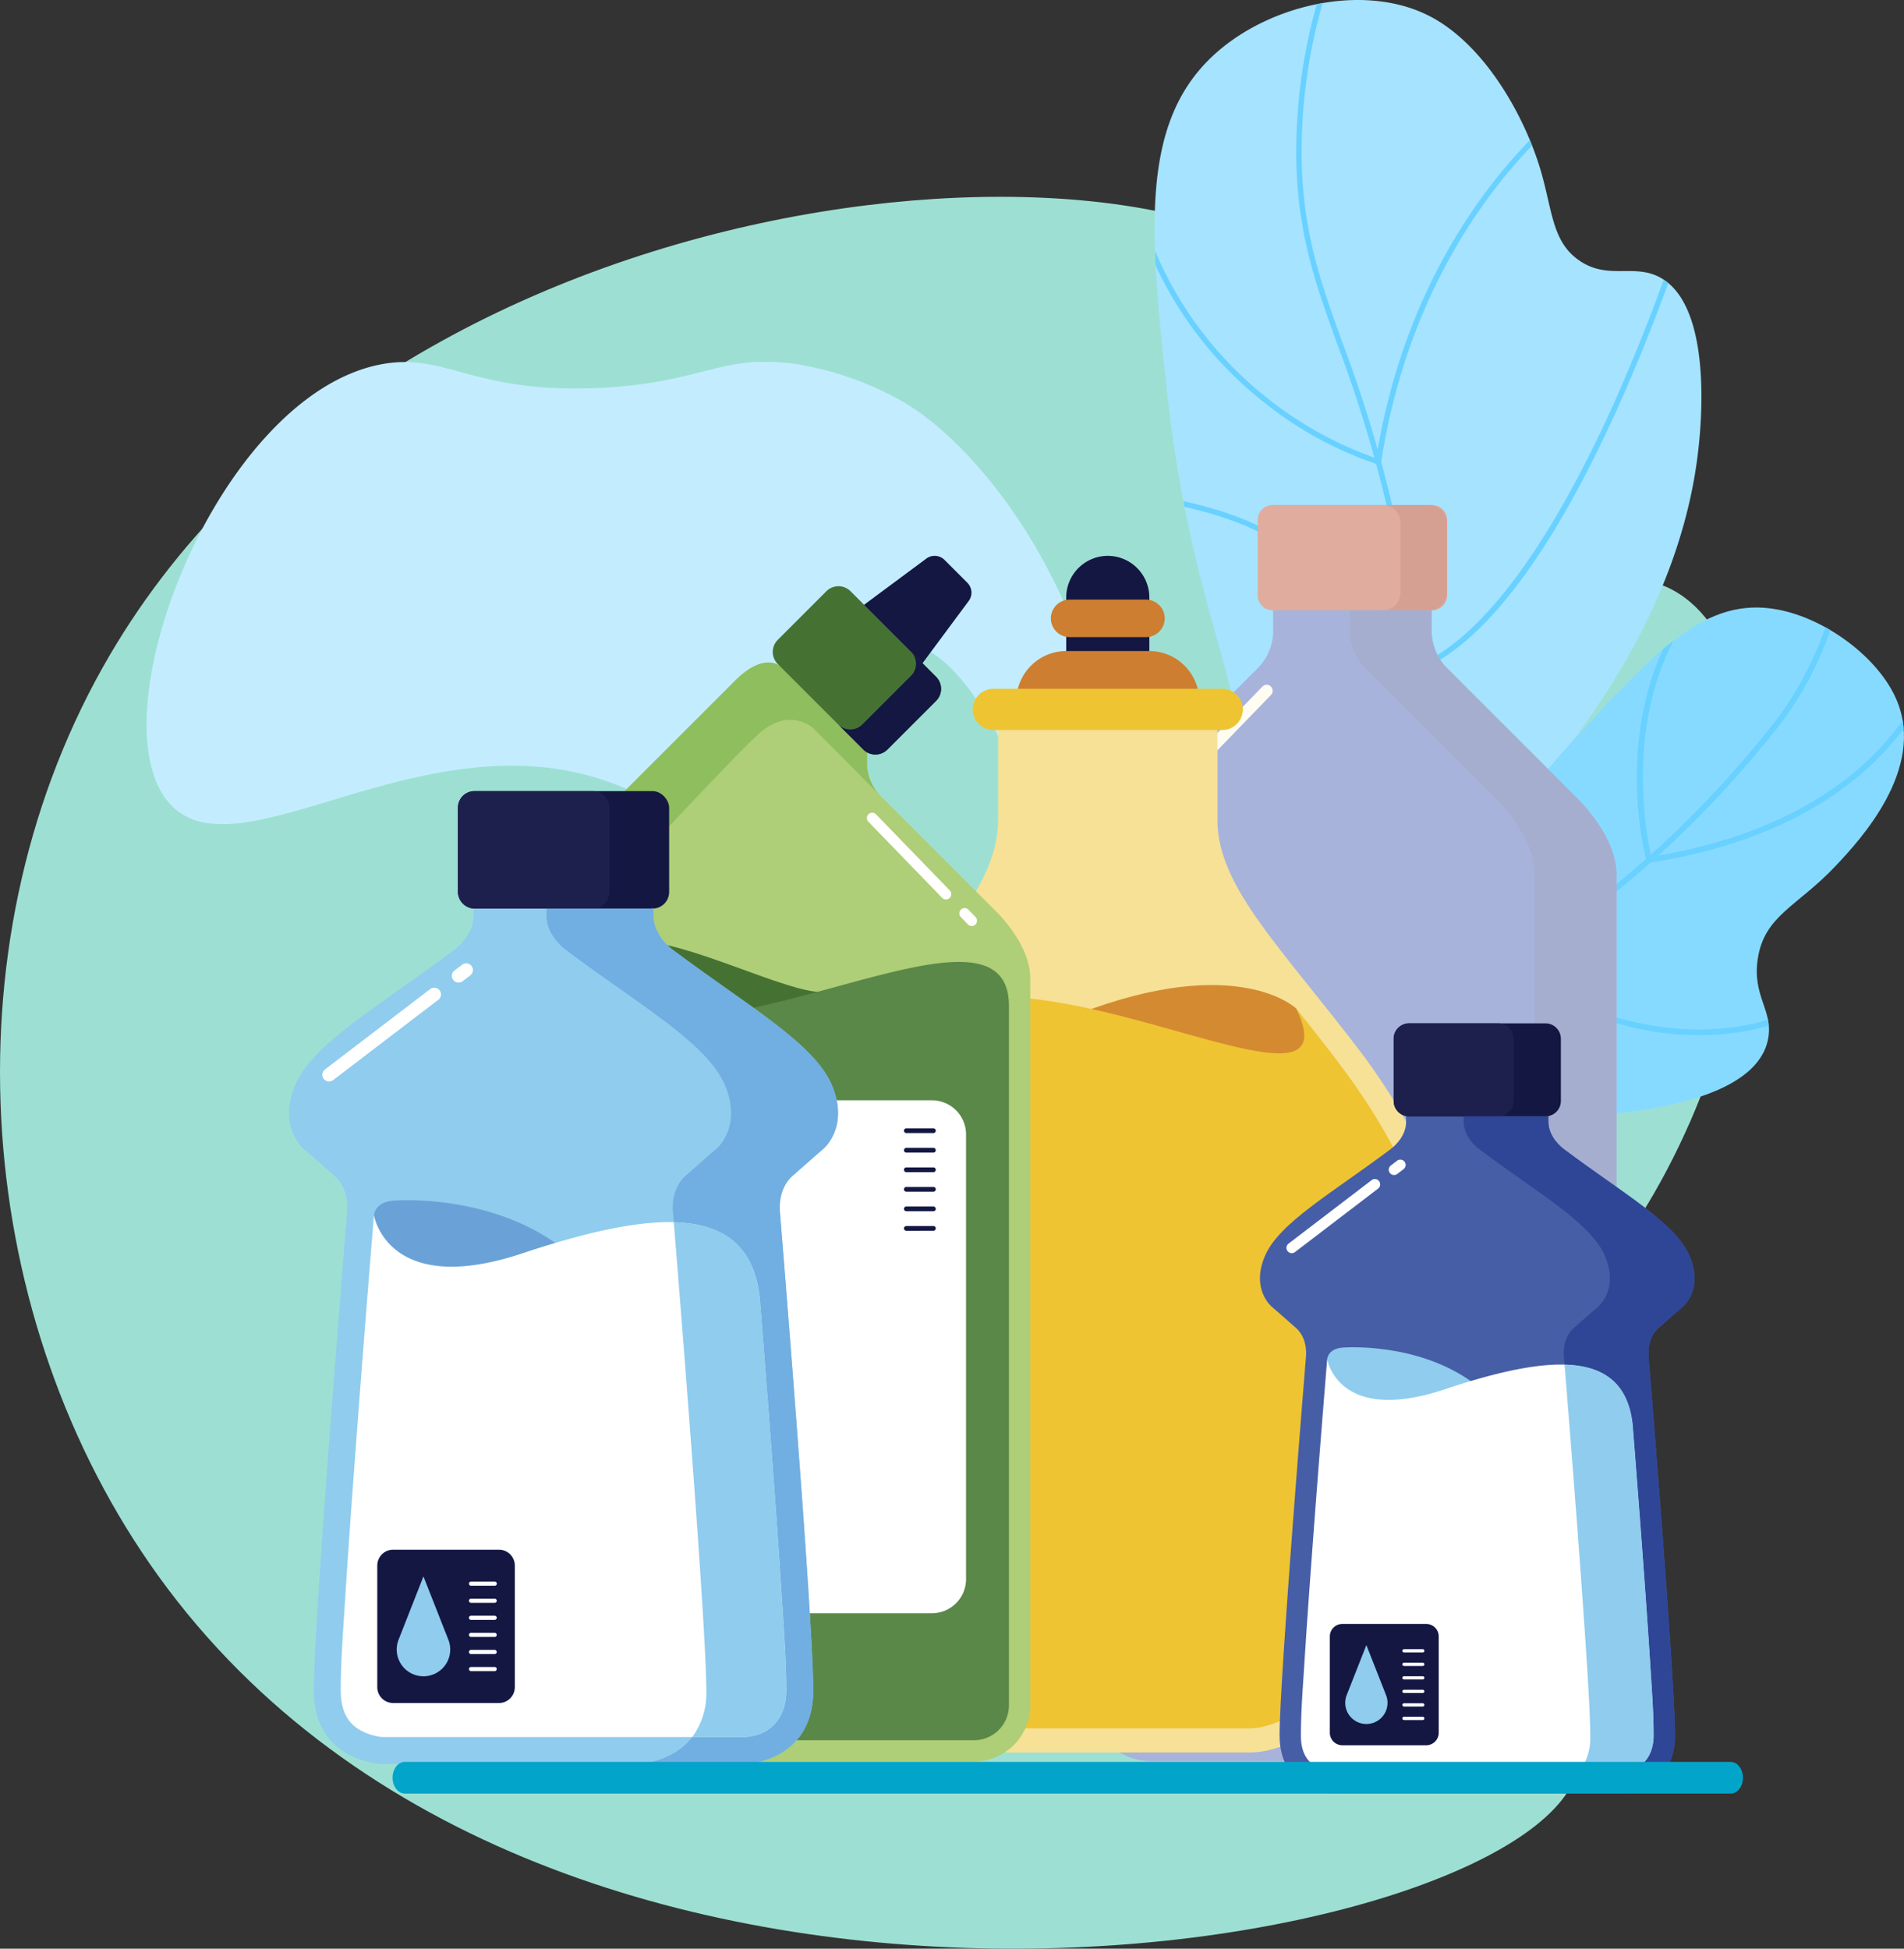 <svg xmlns="http://www.w3.org/2000/svg" xmlns:xlink="http://www.w3.org/1999/xlink" width="348.629" height="356.798" viewBox="0 0 348.629 356.798">
  <rect x="0" y="0" width="348.629" height="356.798" fill="#333333" stroke="none"/>
  <defs>
    <clipPath id="clip-path">
      <path id="Trazado_100830" data-name="Trazado 100830" d="M857.507,769.869c8.192-10.1,18.636-26.119,21.482-47.138,3.731-27.564-8.887-39.513-13.812-84.645-3.115-28.536-5-48.483,7.883-61.05,10.1-9.847,28.056-13.984,40.145-7.786,10.052,5.154,17.222,18.057,20.171,27.562,2.4,7.747,2.129,13.649,7.268,17.2,5.253,3.63,9.965.525,14.764,3.089,9.732,5.2,7.5,27.137,7.144,30.681-4,39.436-35.664,69.987-49.634,83.148A240.154,240.154,0,0,1,857.507,769.869Z" transform="translate(-857.507 -566.323)" fill="none"/>
    </clipPath>
    <clipPath id="clip-path-2">
      <path id="Trazado_100835" data-name="Trazado 100835" d="M874.762,741.877c14.638,6.62,34.227,12.964,55.755,12.818,5.493-.037,39.43-.268,41.809-14.621.839-5.056-2.947-7.6-1.945-14.374,1.187-8.034,7.263-9.612,14.332-17.141,4.219-4.492,16.564-17.64,11.067-30.4-3.283-7.623-12.791-14.762-21.686-16.46-13.047-2.491-22.222,7.211-37.463,23.9-13.51,14.79-13.914,19.714-23.828,30.193C905.446,723.569,893.666,733.545,874.762,741.877Z" transform="translate(-874.762 -661.314)" fill="none"/>
    </clipPath>
  </defs>
  <g id="Grupo_55903" data-name="Grupo 55903" transform="translate(-681.572 -566.323)">
    <g id="Grupo_55896" data-name="Grupo 55896" transform="translate(681.572 566.323)">
      <path id="Trazado_100824" data-name="Trazado 100824" d="M924.781,615.738c10.98,15.373-1.44,40.615,14.736,52.094,15.745,11.174,34.746-7.614,49.574,1.992,22,14.247,18.706,80.539-12.8,122.036-9.474,12.481-17.45,17.381-20.857,31.418-7.318,30.142,19.7,47.742,14.748,62.663-11.142,33.6-187.621,63.548-259.61-36.314-33.621-46.64-39.292-114.438-10.236-166.283C752.839,589.66,900.14,581.243,924.781,615.738Z" transform="translate(-681.572 -561.061)" fill="#9de0d3"/>
      <g id="Grupo_55890" data-name="Grupo 55890" transform="translate(206.02)">
        <path id="Trazado_100825" data-name="Trazado 100825" d="M857.507,769.869c8.192-10.1,18.636-26.119,21.482-47.138,3.731-27.564-8.887-39.513-13.812-84.645-3.115-28.536-5-48.483,7.883-61.05,10.1-9.847,28.056-13.984,40.145-7.786,10.052,5.154,17.222,18.057,20.171,27.562,2.4,7.747,2.129,13.649,7.268,17.2,5.253,3.63,9.965.525,14.764,3.089,9.732,5.2,7.5,27.137,7.144,30.681-4,39.436-35.664,69.987-49.634,83.148A240.154,240.154,0,0,1,857.507,769.869Z" transform="translate(-857.507 -566.323)" fill="#a5e3ff"/>
        <g id="Grupo_55889" data-name="Grupo 55889">
          <g id="Grupo_55888" data-name="Grupo 55888" clip-path="url(#clip-path)">
            <g id="Grupo_55887" data-name="Grupo 55887" transform="translate(-12.636 -10.328)">
              <g id="Grupo_55886" data-name="Grupo 55886">
                <path id="Trazado_100826" data-name="Trazado 100826" d="M849.267,779.982l-.471-.864c15.465-8.427,28.489-17.732,38.71-27.66,15.064-14.632,23.557-30.213,25.243-46.313,1.321-12.612-1.467-25.119-5.327-42.43a239.482,239.482,0,0,0-9.539-31.738c-3.96-10.986-7.088-19.663-7.531-32.818a99.616,99.616,0,0,1,7.586-40.655l.912.368a98.66,98.66,0,0,0-7.516,40.254c.439,13,3.543,21.613,7.474,32.518a240.256,240.256,0,0,1,9.573,31.857c1.916,8.592,3.57,16.011,4.6,22.96a77.949,77.949,0,0,1,.748,19.788c-1.711,16.334-10.3,32.119-25.537,46.916C877.906,762.154,864.811,771.514,849.267,779.982Z" transform="translate(-846.36 -557.504)" fill="#69d1ff"/>
                <path id="Trazado_100827" data-name="Trazado 100827" d="M904.339,649.54l-.535-.151a67.468,67.468,0,0,1-20.615-11.2c-9.8-7.674-22.279-21.7-26.017-44.952l.972-.156c3.684,22.917,15.965,36.744,25.62,44.307a68.133,68.133,0,0,0,19.777,10.888c4.2-26.316,15.609-44.023,24.474-54.265,9.684-11.19,18.528-16.15,18.615-16.2l.477.862c-.087.048-8.806,4.945-18.379,16.017-8.83,10.215-20.215,27.927-24.3,54.3Z" transform="translate(-844.928 -554.032)" fill="#69d1ff"/>
                <path id="Trazado_100828" data-name="Trazado 100828" d="M913.3,683.824l-.24-.266a194.755,194.755,0,0,0-24.575-22.27C875.137,651.347,847,651.1,846.716,651.1l0-.985c.287,0,28.743.253,42.35,10.387a195.957,195.957,0,0,1,24.473,22.133c14.383-6.7,27.03-29.406,35.131-47.351a341.805,341.805,0,0,0,14.4-38.165l.943.28a342.627,342.627,0,0,1-14.444,38.28c-11.974,26.528-24.071,42.678-35.953,48Z" transform="translate(-846.716 -550.73)" fill="#69d1ff"/>
                <path id="Trazado_100829" data-name="Trazado 100829" d="M889.691,735.074l.37-.907a33.56,33.56,0,0,0,1.443-22.524A43.78,43.78,0,0,0,881.4,694.552a75.354,75.354,0,0,0-18.984-14.678l.445-.878A76.416,76.416,0,0,1,882.1,693.868c11.258,12.3,14.437,26.024,9.231,39.745A177.775,177.775,0,0,0,921.305,721.5c15.854-8.081,38.113-22.35,54.112-44.43l31.095-42.912.8.577-31.095,42.912c-16.12,22.248-38.526,36.61-54.484,44.742a172.649,172.649,0,0,1-31.089,12.444Z" transform="translate(-844.032 -544.397)" fill="#69d1ff"/>
              </g>
            </g>
          </g>
        </g>
      </g>
      <g id="Grupo_55895" data-name="Grupo 55895" transform="translate(226.225 111.234)">
        <path id="Trazado_100831" data-name="Trazado 100831" d="M874.762,741.877c14.638,6.62,34.227,12.964,55.755,12.818,5.493-.037,39.43-.268,41.809-14.621.839-5.056-2.947-7.6-1.945-14.374,1.187-8.034,7.263-9.612,14.332-17.141,4.219-4.492,16.564-17.64,11.067-30.4-3.283-7.623-12.791-14.762-21.686-16.46-13.047-2.491-22.222,7.211-37.463,23.9-13.51,14.79-13.914,19.714-23.828,30.193C905.446,723.569,893.666,733.545,874.762,741.877Z" transform="translate(-874.762 -661.314)" fill="#87daff"/>
        <g id="Grupo_55894" data-name="Grupo 55894">
          <g id="Grupo_55893" data-name="Grupo 55893" clip-path="url(#clip-path-2)">
            <g id="Grupo_55892" data-name="Grupo 55892" transform="translate(-64.998 -13.016)">
              <g id="Grupo_55891" data-name="Grupo 55891">
                <path id="Trazado_100832" data-name="Trazado 100832" d="M863.137,741.844c-15.572-3.288-30.322-10.482-43.881-21.406l.663-.823c14.147,11.4,29.6,18.7,45.918,21.685,21.742,3.985,44-.215,66.166-12.483,23.1-12.784,40.3-31.124,50.665-44.258,7.161-9.073,11.69-20.633,13.462-34.36l1.048.136c-1.8,13.918-6.4,25.653-13.68,34.878-10.425,13.21-27.732,31.659-50.983,44.529-22.383,12.388-44.88,16.627-66.869,12.6Q864.389,742.109,863.137,741.844Z" transform="translate(-819.256 -650.199)" fill="#69d1ff"/>
                <path id="Trazado_100833" data-name="Trazado 100833" d="M939.369,708.37l-.123-.459a66.239,66.239,0,0,1-1.712-16.4c.141-8.638,2.066-21.126,10.432-31.561l.824.66c-14.534,18.129-9.493,42.891-8.636,46.568,39.867-6.446,49.775-29.586,51.866-36.548a3.339,3.339,0,0,1,.122-.371l.961.438-.48-.219.486.2c-.015.041-.04.125-.077.251-2.144,7.14-12.319,30.932-53.194,37.365Z" transform="translate(-799.032 -648.532)" fill="#69d1ff"/>
                <path id="Trazado_100834" data-name="Trazado 100834" d="M941.293,738.931a77.68,77.68,0,0,1-25.411-10.776l-.239-.151-.007-.283c0-.217-.395-22.007,12.348-45.724l12.822-23.87.931.5L928.916,682.5c-11.824,22.007-12.224,42.312-12.224,44.918,9.82,6.17,24.788,13.094,40.772,11.456,9.6-.984,15.05-4.632,15.1-4.669l.6.872c-.23.157-5.731,3.837-15.592,4.848A52.689,52.689,0,0,1,941.293,738.931Z" transform="translate(-802.775 -648.843)" fill="#69d1ff"/>
              </g>
            </g>
          </g>
        </g>
      </g>
      <path id="Trazado_100836" data-name="Trazado 100836" d="M843.089,630.273a58.151,58.151,0,0,0-19.711-6.971,40.352,40.352,0,0,0-7.669-.349c-8.219.529-13.382,4.034-28.324,4.731-23.26,1.086-28.1-6.595-39.986-4.319-30.259,5.794-53.03,65.965-38.3,80.817,13.7,13.824,50.961-20.618,86.906-1.3,9.039,4.856,19.421,13.88,25.986,9.982,4.565-2.711,3.069-9.167,9.316-22.626,4.147-8.931,6.9-14.869,11.4-15.558,8.583-1.317,20.218,17.035,24.18,33.984.693,2.966.8,4.377,1.977,23.2.7,11.263.333,32.546,2.677,32.821,1.766.207,4.929-11.438,6.771-21.662,2.909-16.147,7.671-42.581-4.19-72.189C865.881,650.291,852.719,635.888,843.089,630.273Z" transform="translate(-677.652 -556.65)" fill="#c3edff"/>
    </g>
    <g id="Grupo_55902" data-name="Grupo 55902" transform="translate(734.496 658.792)">
      <g id="Grupo_55897" data-name="Grupo 55897" transform="translate(146.359)">
        <rect id="Rectángulo_5298" data-name="Rectángulo 5298" width="9.747" height="89.065" transform="translate(6.015 87.655)" fill="#e0ac9e"/>
        <path id="Trazado_100837" data-name="Trazado 100837" d="M914.619,664.067v2.664a9.784,9.784,0,0,0,2.951,6.5l23.216,23.219s7.662,7,7.662,14.407V861.632a11.65,11.65,0,0,1-11.618,11.618H863.377a11.651,11.651,0,0,1-11.623-11.618V818.806c.286-2.414,1.554-5.723,6.4-5.723h14.109s5.724-.573,5.724-7.436V744.889c0-6.866-5.724-7.436-5.724-7.436H858.155c-6.237,0-6.115-3.31-6.4-5.724V710.86c0-7.409,7.661-14.407,7.661-14.407l23.218-23.219a9.784,9.784,0,0,0,2.951-6.5v-9.387h29.036Z" transform="translate(-851.754 -643.228)" fill="#a7b3da" fill-rule="evenodd"/>
        <path id="Rectángulo_5299" data-name="Rectángulo 5299" d="M2.725,0H31.942a2.727,2.727,0,0,1,2.727,2.727V16.552a2.727,2.727,0,0,1-2.727,2.727H2.727A2.727,2.727,0,0,1,0,16.552V2.725A2.725,2.725,0,0,1,2.725,0Z" transform="translate(31.012 0)" fill="#e0ac9e"/>
        <path id="Trazado_100838" data-name="Trazado 100838" d="M901.013,648.482v12.9a3.2,3.2,0,0,1-3.193,3.191h8.545a3.052,3.052,0,0,0,.377-.025,3.2,3.2,0,0,0,2.816-3.166v-12.9a3.2,3.2,0,0,0-3.193-3.193H897.82A3.2,3.2,0,0,1,901.013,648.482Z" transform="translate(-843.877 -645.289)" fill="#d5a092" fill-rule="evenodd"/>
        <path id="Trazado_100839" data-name="Trazado 100839" d="M918.817,695.7s7.656,7,7.656,14.407V860.882A11.651,11.651,0,0,1,914.856,872.5h14.982a11.65,11.65,0,0,0,11.618-11.618V710.11c0-7.409-7.662-14.407-7.662-14.407l-23.216-23.219a9.784,9.784,0,0,1-2.951-6.5v-4.248a3.052,3.052,0,0,1-.377.025h-14.6v4.224a9.745,9.745,0,0,0,2.95,6.5C898.6,675.489,918.817,695.7,918.817,695.7Z" transform="translate(-844.761 -642.477)" fill="#a6aecf" fill-rule="evenodd"/>
        <path id="Trazado_100840" data-name="Trazado 100840" d="M882.532,673.732a1.1,1.1,0,1,1,1.578,1.533L866.4,693.548a1.1,1.1,0,0,1-1.584-1.536l17.718-18.279ZM860.291,696.68a1.1,1.1,0,0,1,1.583,1.536l-1.9,1.963a1.1,1.1,0,1,1-1.584-1.536Z" transform="translate(-850.673 -640.483)" fill="#fffdf2" fill-rule="evenodd"/>
      </g>
      <g id="Grupo_55898" data-name="Grupo 55898" transform="translate(82.257 9.304)">
        <path id="Trazado_100841" data-name="Trazado 100841" d="M855.9,692.406h0a7.631,7.631,0,0,0,7.61-7.609V660.84a7.63,7.63,0,0,0-7.61-7.606h0a7.629,7.629,0,0,0-7.609,7.606V684.8A7.63,7.63,0,0,0,855.9,692.406Z" transform="translate(-788.244 -653.234)" fill="#131742" fill-rule="evenodd"/>
        <path id="Trazado_100842" data-name="Trazado 100842" d="M849.324,666.95H863.3a3.448,3.448,0,0,0,3.442-3.436h0a3.451,3.451,0,0,0-3.442-3.438H849.324a3.445,3.445,0,0,0-3.436,3.438h0A3.442,3.442,0,0,0,849.324,666.95Z" transform="translate(-788.655 -652.064)" fill="#ce7e31" fill-rule="evenodd"/>
        <path id="Trazado_100843" data-name="Trazado 100843" d="M849.624,707.291h15.219a9.166,9.166,0,0,0,9.14-9.137v-20.9a9.164,9.164,0,0,0-9.14-9.135H849.624a9.16,9.16,0,0,0-9.135,9.135v20.9A9.162,9.162,0,0,0,849.624,707.291Z" transform="translate(-789.578 -650.689)" fill="#ce7e31" fill-rule="evenodd"/>
        <path id="Trazado_100844" data-name="Trazado 100844" d="M817.609,741.027c-33.165,45.53-18.35,86.047-9.783,101.516S829.1,868.3,838.764,868.3h51.807c9.667,0,22.377-10.288,30.944-25.757s23.378-55.987-9.787-101.516C896.766,721.21,884.75,709.971,884.75,697.6V679.829c0-3.3-2.533-2.957-2.533-2.957h-35.1s-2.532-.344-2.532,2.957V697.6C844.586,709.971,832.578,721.21,817.609,741.027Z" transform="translate(-797.012 -649.194)" fill="#f6e197" fill-rule="evenodd"/>
        <path id="Trazado_100845" data-name="Trazado 100845" d="M891.245,724.649s-10.7-10.361-40.14,1.062,34.855,15.376,40.566,14.79S894.308,729.519,891.245,724.649Z" transform="translate(-789.076 -641.758)" fill="#d48a31" fill-rule="evenodd"/>
        <path id="Trazado_100846" data-name="Trazado 100846" d="M826.763,727.8c-2.11,2.67-4.2,5.357-6.224,8.1-12.777,17.349-20.577,37.438-19.771,59.173a85.688,85.688,0,0,0,10.294,37.577,61.312,61.312,0,0,0,14,17.409c3.394,2.8,8.489,6.066,13.065,6.066h51.807c4.576,0,9.672-3.265,13.065-6.066a61.193,61.193,0,0,0,14-17.409,85.7,85.7,0,0,0,10.3-37.577c.8-21.735-6.994-41.823-19.771-59.173-2.892-3.928-5.944-7.747-8.983-11.567C910.424,749.12,846.846,707.912,826.763,727.8Z" transform="translate(-796.38 -641.445)" fill="#efc432" fill-rule="evenodd"/>
        <path id="Trazado_100847" data-name="Trazado 100847" d="M837.451,681.572h41.9a3.783,3.783,0,0,0,3.778-3.774h0a3.786,3.786,0,0,0-3.778-3.776h-41.9a3.786,3.786,0,0,0-3.778,3.776h0A3.783,3.783,0,0,0,837.451,681.572Z" transform="translate(-790.743 -649.679)" fill="#efc432" fill-rule="evenodd"/>
      </g>
      <g id="Grupo_55899" data-name="Grupo 55899" transform="translate(50.262 9.304)">
        <path id="Trazado_100848" data-name="Trazado 100848" d="M769.69,715.885c0-6.983,1.927-12.907,6.871-17.852s19.272-19.271,24.545-24.545,8.16-2.7,8.16-2.7l9.736-2.32,7.562,12.218-1.3,5.938v2.353a8.643,8.643,0,0,0,2.605,5.745l20.507,20.509s6.768,6.178,6.768,12.725V861.127a10.291,10.291,0,0,1-10.265,10.261H779.954a10.291,10.291,0,0,1-10.264-10.261Z" transform="translate(-769.69 -650.63)" fill="#aece77" fill-rule="evenodd"/>
        <path id="Trazado_100849" data-name="Trazado 100849" d="M769.711,714.571c.231-6.414,2.214-11.906,6.847-16.538,4.946-4.945,19.272-19.271,24.545-24.545s8.16-2.7,8.16-2.7l9.736-2.32,7.562,12.218-1.3,5.938v2.353a8.643,8.643,0,0,0,2.605,5.745l-12.4-12.5s-4.392-4.135-10.079,1.034-29.976,31.528-29.976,31.528S771.948,718.44,769.711,714.571Z" transform="translate(-769.686 -650.63)" fill="#8ebe5e" fill-rule="evenodd"/>
        <path id="Trazado_100850" data-name="Trazado 100850" d="M773.025,717.731s.523-4.05,9.567-4.224,27.049,9.3,33.854,9.3-20.243,9.045-30.063,7.925S773.462,723.758,773.025,717.731Z" transform="translate(-769.12 -642.928)" fill="#457233" fill-rule="evenodd"/>
        <path id="Trazado_100851" data-name="Trazado 100851" d="M773.025,717.179V852.874a6.386,6.386,0,0,0,6.359,6.359h64.931a6.385,6.385,0,0,0,6.356-6.359V724.763c0-17.228-29.574-1.9-53.348,1.55S773.025,717.179,773.025,717.179Z" transform="translate(-769.12 -642.376)" fill="#5a8848" fill-rule="evenodd"/>
        <path id="Trazado_100852" data-name="Trazado 100852" d="M818.867,671.182l4.375,4.377a1.8,1.8,0,0,0,2.8-.224l10.3-13.876a2.567,2.567,0,0,0-.221-3.241l-2.145-2.145-2.145-2.145a2.567,2.567,0,0,0-3.238-.221l-13.878,10.3a1.8,1.8,0,0,0-.224,2.794Z" transform="translate(-762.125 -653.234)" fill="#131742" fill-rule="evenodd"/>
        <path id="Trazado_100853" data-name="Trazado 100853" d="M803.312,672.217,818.989,687.9a3.132,3.132,0,0,0,4.412,0l8.915-8.916a3.128,3.128,0,0,0,0-4.411l-15.677-15.679a3.125,3.125,0,0,0-4.41,0l-8.915,8.916A3.123,3.123,0,0,0,803.312,672.217Z" transform="translate(-764.096 -652.422)" fill="#457233" fill-rule="evenodd"/>
        <path id="Rectángulo_5300" data-name="Rectángulo 5300" d="M6.255,0H55.691a6.255,6.255,0,0,1,6.255,6.255V87.662a6.257,6.257,0,0,1-6.257,6.257H6.255A6.255,6.255,0,0,1,0,87.664V6.255A6.255,6.255,0,0,1,6.255,0Z" transform="translate(11.755 99.69)" fill="#fff"/>
        <path id="Trazado_100854" data-name="Trazado 100854" d="M825.076,673.528l-6.369,6.369-1.654,1.653a3.125,3.125,0,0,1-4.409,0l4.593,4.593a3.121,3.121,0,0,0,4.412,0l8.915-8.916a3.128,3.128,0,0,0,0-4.411l-2.49-2.491-2.1-2.1a3.123,3.123,0,0,1,0,4.409Z" transform="translate(-762.345 -650.671)" fill="#131742" fill-rule="evenodd"/>
        <path id="Trazado_100855" data-name="Trazado 100855" d="M817.4,695.054a.975.975,0,0,1,1.4-1.358l13.5,13.93a.975.975,0,0,1-1.4,1.36l-13.5-13.932Zm16.919,17.461a.975.975,0,0,1,1.4-1.359l1.3,1.341a.974.974,0,1,1-1.4,1.358Z" transform="translate(-761.579 -646.366)" fill="#fff" fill-rule="evenodd"/>
        <path id="Trazado_100856" data-name="Trazado 100856" d="M823.356,743.613a.433.433,0,1,1,0-.867h4.953a.433.433,0,0,1,0,.867Zm0,17.891a.434.434,0,0,1,0-.868h4.953a.434.434,0,0,1,0,.868Zm0-3.577a.433.433,0,1,1,0-.866h4.953a.433.433,0,0,1,0,.866Zm0-3.577a.434.434,0,0,1,0-.868h4.953a.434.434,0,0,1,0,.868Zm0-3.577a.434.434,0,0,1,0-.868h4.953a.434.434,0,0,1,0,.868Zm0-3.578a.433.433,0,1,1,0-.867h4.953a.433.433,0,0,1,0,.867Z" transform="translate(-760.587 -637.928)" fill="#131742" fill-rule="evenodd"/>
      </g>
      <g id="Grupo_55900" data-name="Grupo 55900" transform="translate(0 52.381)">
        <path id="Trazado_100857" data-name="Trazado 100857" d="M793.489,706.935v2.978c0,3.758,3.521,6.264,3.521,6.264,13.783,10.333,25.837,17.068,29.126,24.74s-1.5,11.673-1.5,11.673-2.9,2.5-5.712,5.012-2.272,6.654-2.272,6.654,6.1,74.389,6.1,87.542-12.529,13.47-12.529,13.47h-66.4S731.3,864.949,731.3,851.8s6.1-87.542,6.1-87.542.547-4.15-2.272-6.654-5.716-5.012-5.716-5.012-4.784-4-1.493-11.673,15.344-14.407,29.126-24.74c0,0,3.52-2.506,3.52-6.264v-2.978h32.92Z" transform="translate(-726.767 -687.128)" fill="#8fccee" fill-rule="evenodd"/>
        <path id="Trazado_100858" data-name="Trazado 100858" d="M740.043,756.732s.135-2.385,3.507-2.661,20.4-.548,32.48,9.9S741.973,779.748,740.043,756.732Z" transform="translate(-724.497 -679.083)" fill="#6aa2d8" fill-rule="evenodd"/>
        <path id="Trazado_100859" data-name="Trazado 100859" d="M740.931,756.331q-1.825,22.272-3.481,44.567c-.643,8.674-1.267,17.352-1.814,26.03-.338,5.378-.783,11.037-.783,16.421,0,3.105.854,5.788,3.683,7.343a10.676,10.676,0,0,0,3.911,1.19h66.244c4.986-.21,7.753-3.645,7.753-8.533,0-5.384-.447-11.043-.786-16.421-.544-8.678-1.169-17.357-1.81-26.03q-1.1-14.77-2.272-29.536c-1.953-17.169-18.611-16.328-43.416-8.059S740.931,756.331,740.931,756.331Z" transform="translate(-725.385 -678.682)" fill="#fff" fill-rule="evenodd"/>
        <rect id="Rectángulo_5301" data-name="Rectángulo 5301" width="38.673" height="21.509" rx="3.039" transform="translate(30.925)" fill="#131742"/>
        <path id="Rectángulo_5302" data-name="Rectángulo 5302" d="M3.039,0H24.7A3.041,3.041,0,0,1,27.74,3.041V18.467A3.042,3.042,0,0,1,24.7,21.509H3.042A3.042,3.042,0,0,1,0,18.467V3.039A3.039,3.039,0,0,1,3.039,0Z" transform="translate(30.925)" fill="#1d204d"/>
        <path id="Trazado_100860" data-name="Trazado 100860" d="M785.924,708.4h-18.9v1.276c0,3.758,3.524,6.264,3.524,6.264,13.781,10.333,25.836,17.068,29.125,24.74s-1.5,11.673-1.5,11.673-2.9,2.5-5.712,5.012-2.272,6.654-2.272,6.654.054.636.145,1.8c9.034.238,14.655,4.221,15.742,13.756q1.172,14.762,2.272,29.536c.642,8.674,1.266,17.352,1.81,26.03.338,5.378.786,11.037.786,16.421,0,4.888-2.767,8.323-7.753,8.533h-9.47c-3.666,4.775-9.955,4.937-9.955,4.937h19.58s12.529-.317,12.529-13.47-6.1-87.542-6.1-87.542-.549-4.15,2.272-6.654,5.712-5.012,5.712-5.012,4.786-4,1.5-11.673-15.344-14.407-29.126-24.74c0,0-3.526-2.506-3.526-6.264v-1.343A3.558,3.558,0,0,1,785.924,708.4Z" transform="translate(-719.884 -686.89)" fill="#71aee1" fill-rule="evenodd"/>
        <path id="Trazado_100861" data-name="Trazado 100861" d="M802.67,771.176c-1.087-9.534-6.707-13.518-15.742-13.756.932,11.425,5.96,73.807,5.96,85.743a13.554,13.554,0,0,1-2.574,8.533h9.47c4.986-.21,7.753-3.645,7.753-8.533,0-5.384-.447-11.043-.786-16.421-.544-8.678-1.169-17.357-1.81-26.03Q803.846,785.941,802.67,771.176Z" transform="translate(-716.48 -678.495)" fill="#8fccee" fill-rule="evenodd"/>
        <path id="Trazado_100862" data-name="Trazado 100862" d="M757.581,717.192a1.23,1.23,0,0,1,1.494,1.954l-1.432,1.093a1.23,1.23,0,0,1-1.494-1.954l1.432-1.093Zm-5.88,4.485a1.232,1.232,0,1,1,1.494,1.959l-19.22,14.676a1.23,1.23,0,1,1-1.494-1.953Z" transform="translate(-725.873 -685.418)" fill="#fff" fill-rule="evenodd"/>
        <path id="Trazado_100863" data-name="Trazado 100863" d="M743.452,808.633h19.406a2.9,2.9,0,0,1,2.889,2.891v22.289a2.9,2.9,0,0,1-2.889,2.891H743.452a2.9,2.9,0,0,1-2.885-2.891V811.524A2.9,2.9,0,0,1,743.452,808.633Z" transform="translate(-724.408 -669.738)" fill="#131742" fill-rule="evenodd"/>
        <path id="Trazado_100864" data-name="Trazado 100864" d="M755.275,814.375a.376.376,0,1,1,0-.753h4.33a.377.377,0,1,1,0,.753Zm0,15.641a.381.381,0,0,1-.377-.384.376.376,0,0,1,.377-.376h4.33a.376.376,0,0,1,.379.376.382.382,0,0,1-.379.384Zm0-3.129a.38.38,0,0,1-.377-.383.375.375,0,0,1,.377-.376h4.33a.376.376,0,0,1,.379.376.381.381,0,0,1-.379.383Zm0-3.129a.379.379,0,0,1,0-.758h4.33a.379.379,0,1,1,0,.758Zm0-3.128a.379.379,0,0,1,0-.759h4.33a.379.379,0,1,1,0,.759Zm0-3.128a.375.375,0,0,1-.377-.376.38.38,0,0,1,.377-.383h4.33a.381.381,0,0,1,.379.383.376.376,0,0,1-.379.376Z" transform="translate(-721.957 -668.885)" fill="#fff" fill-rule="evenodd"/>
        <path id="Trazado_100865" data-name="Trazado 100865" d="M753.061,824.4h0a4.9,4.9,0,1,1-9.117,0h0l4.555-11.592Z" transform="translate(-723.888 -669.023)" fill="#8fccee" fill-rule="evenodd"/>
      </g>
      <g id="Grupo_55901" data-name="Grupo 55901" transform="translate(177.778 94.905)">
        <path id="Trazado_100866" data-name="Trazado 100866" d="M931.4,739.728v2.355c0,2.974,2.789,4.959,2.789,4.959,10.911,8.183,20.452,13.513,23.057,19.589s-1.178,9.238-1.178,9.238-2.294,1.984-4.528,3.968-1.8,5.268-1.8,5.268,4.835,58.892,4.835,69.3-9.923,10.66-9.923,10.66H892.092s-9.917-.247-9.917-10.66,4.829-69.3,4.829-69.3.436-3.285-1.8-5.268-4.522-3.968-4.522-3.968-3.791-3.163-1.185-9.238,12.146-11.406,23.058-19.589c0,0,2.789-1.985,2.789-4.959v-2.355H931.4Z" transform="translate(-878.584 -724.045)" fill="#465ea6" fill-rule="evenodd"/>
        <path id="Trazado_100867" data-name="Trazado 100867" d="M889.093,779.147s.109-1.887,2.779-2.1,16.152-.433,25.713,7.836S890.624,797.372,889.093,779.147Z" transform="translate(-876.787 -717.675)" fill="#8fccee" fill-rule="evenodd"/>
        <path id="Trazado_100868" data-name="Trazado 100868" d="M889.8,778.83q-1.444,17.639-2.755,35.281c-.506,6.87-1,13.739-1.432,20.61-.269,4.259-.624,8.738-.624,13,0,2.46.678,4.582,2.917,5.815a8.415,8.415,0,0,0,3.1.941H943.44c3.946-.166,6.137-2.885,6.137-6.757,0-4.264-.355-8.743-.618-13-.437-6.87-.932-13.739-1.438-20.61q-.864-11.684-1.8-23.375c-1.545-13.6-14.729-12.931-34.369-6.384S889.8,778.83,889.8,778.83Z" transform="translate(-877.49 -717.358)" fill="#fff" fill-rule="evenodd"/>
        <path id="Trazado_100869" data-name="Trazado 100869" d="M902.309,743.364H927.29a2.828,2.828,0,0,0,2.82-2.819V729.156a2.828,2.828,0,0,0-2.82-2.821H902.309a2.824,2.824,0,0,0-2.816,2.821v11.389A2.824,2.824,0,0,0,902.309,743.364Z" transform="translate(-875.009 -726.335)" fill="#131742" fill-rule="evenodd"/>
        <path id="Trazado_100870" data-name="Trazado 100870" d="M902.309,743.364h16.324a2.829,2.829,0,0,0,2.821-2.819V729.156a2.829,2.829,0,0,0-2.821-2.821H902.309a2.824,2.824,0,0,0-2.816,2.821v11.389A2.824,2.824,0,0,0,902.309,743.364Z" transform="translate(-875.009 -726.335)" fill="#1d204d" fill-rule="evenodd"/>
        <path id="Trazado_100871" data-name="Trazado 100871" d="M925.417,740.885H910.45v1.009c0,2.974,2.788,4.959,2.788,4.959,10.913,8.183,20.453,13.513,23.058,19.589s-1.184,9.238-1.184,9.238-2.288,1.984-4.522,3.968-1.8,5.268-1.8,5.268.043.5.118,1.424c7.15.187,11.6,3.34,12.458,10.893q.929,11.684,1.8,23.375c.506,6.87,1,13.739,1.438,20.61.263,4.259.618,8.738.618,13,0,3.871-2.191,6.59-6.137,6.757h-7.494c-2.9,3.78-7.887,3.9-7.887,3.9H939.21s9.923-.247,9.923-10.66-4.835-69.3-4.835-69.3-.432-3.285,1.8-5.268,4.528-3.968,4.528-3.968,3.785-3.163,1.178-9.238-12.146-11.406-23.057-19.589c0,0-2.789-1.985-2.789-4.959v-1.063A2.725,2.725,0,0,1,925.417,740.885Z" transform="translate(-873.135 -723.856)" fill="#2f4697" fill-rule="evenodd"/>
        <path id="Trazado_100872" data-name="Trazado 100872" d="M938.672,790.588c-.856-7.553-5.308-10.705-12.458-10.893.733,9.046,4.712,58.426,4.712,67.879a10.753,10.753,0,0,1-2.03,6.757h7.494c3.946-.166,6.137-2.885,6.137-6.757,0-4.264-.355-8.743-.618-13-.437-6.87-.932-13.739-1.438-20.61Q939.607,802.279,938.672,790.588Z" transform="translate(-870.439 -717.211)" fill="#8fccee" fill-rule="evenodd"/>
        <path id="Trazado_100873" data-name="Trazado 100873" d="M902.98,747.846a.973.973,0,1,1,1.179,1.548l-1.131.864a.974.974,0,1,1-1.184-1.548l1.136-.864Zm-4.657,3.554a.974.974,0,1,1,1.184,1.547l-15.214,11.621a.974.974,0,1,1-1.184-1.548Z" transform="translate(-877.876 -722.691)" fill="#fff" fill-rule="evenodd"/>
        <path id="Trazado_100874" data-name="Trazado 100874" d="M891.8,820.242h15.366a2.287,2.287,0,0,1,2.282,2.282v17.648a2.292,2.292,0,0,1-2.282,2.288H891.8a2.293,2.293,0,0,1-2.288-2.288V822.524A2.289,2.289,0,0,1,891.8,820.242Z" transform="translate(-876.716 -710.277)" fill="#131742" fill-rule="evenodd"/>
        <path id="Trazado_100875" data-name="Trazado 100875" d="M901.156,824.784a.3.3,0,1,1,0-.6h3.424a.3.3,0,1,1,0,.6Zm0,12.378a.3.3,0,1,1,0-.6h3.424a.3.3,0,1,1,0,.6Zm0-2.472a.3.3,0,1,1,0-.6h3.424a.3.3,0,0,1,0,.6Zm0-2.475a.3.3,0,1,1,0-.6h3.424a.3.3,0,0,1,0,.6Zm0-2.477a.3.3,0,1,1,0-.6h3.424a.3.3,0,0,1,0,.6Zm0-2.477a.3.3,0,1,1,0-.6h3.424a.3.3,0,1,1,0,.6Z" transform="translate(-874.776 -709.602)" fill="#fff" fill-rule="evenodd"/>
        <path id="Trazado_100876" data-name="Trazado 100876" d="M899.4,832.722v0a3.873,3.873,0,1,1-7.219,0l0,0,3.608-9.174Z" transform="translate(-876.304 -709.712)" fill="#8fccee" fill-rule="evenodd"/>
      </g>
      <path id="Trazado_100877" data-name="Trazado 100877" d="M745.181,847.611H987.988c1.224,0,2.225-1.3,2.225-2.9h0c0-1.594-1-2.9-2.225-2.9H745.181c-1.223,0-2.226,1.3-2.226,2.9h0C742.955,846.307,743.959,847.611,745.181,847.611Z" transform="translate(-723.999 -611.683)" fill="#03a4c9" fill-rule="evenodd"/>
    </g>
  </g>
</svg>
